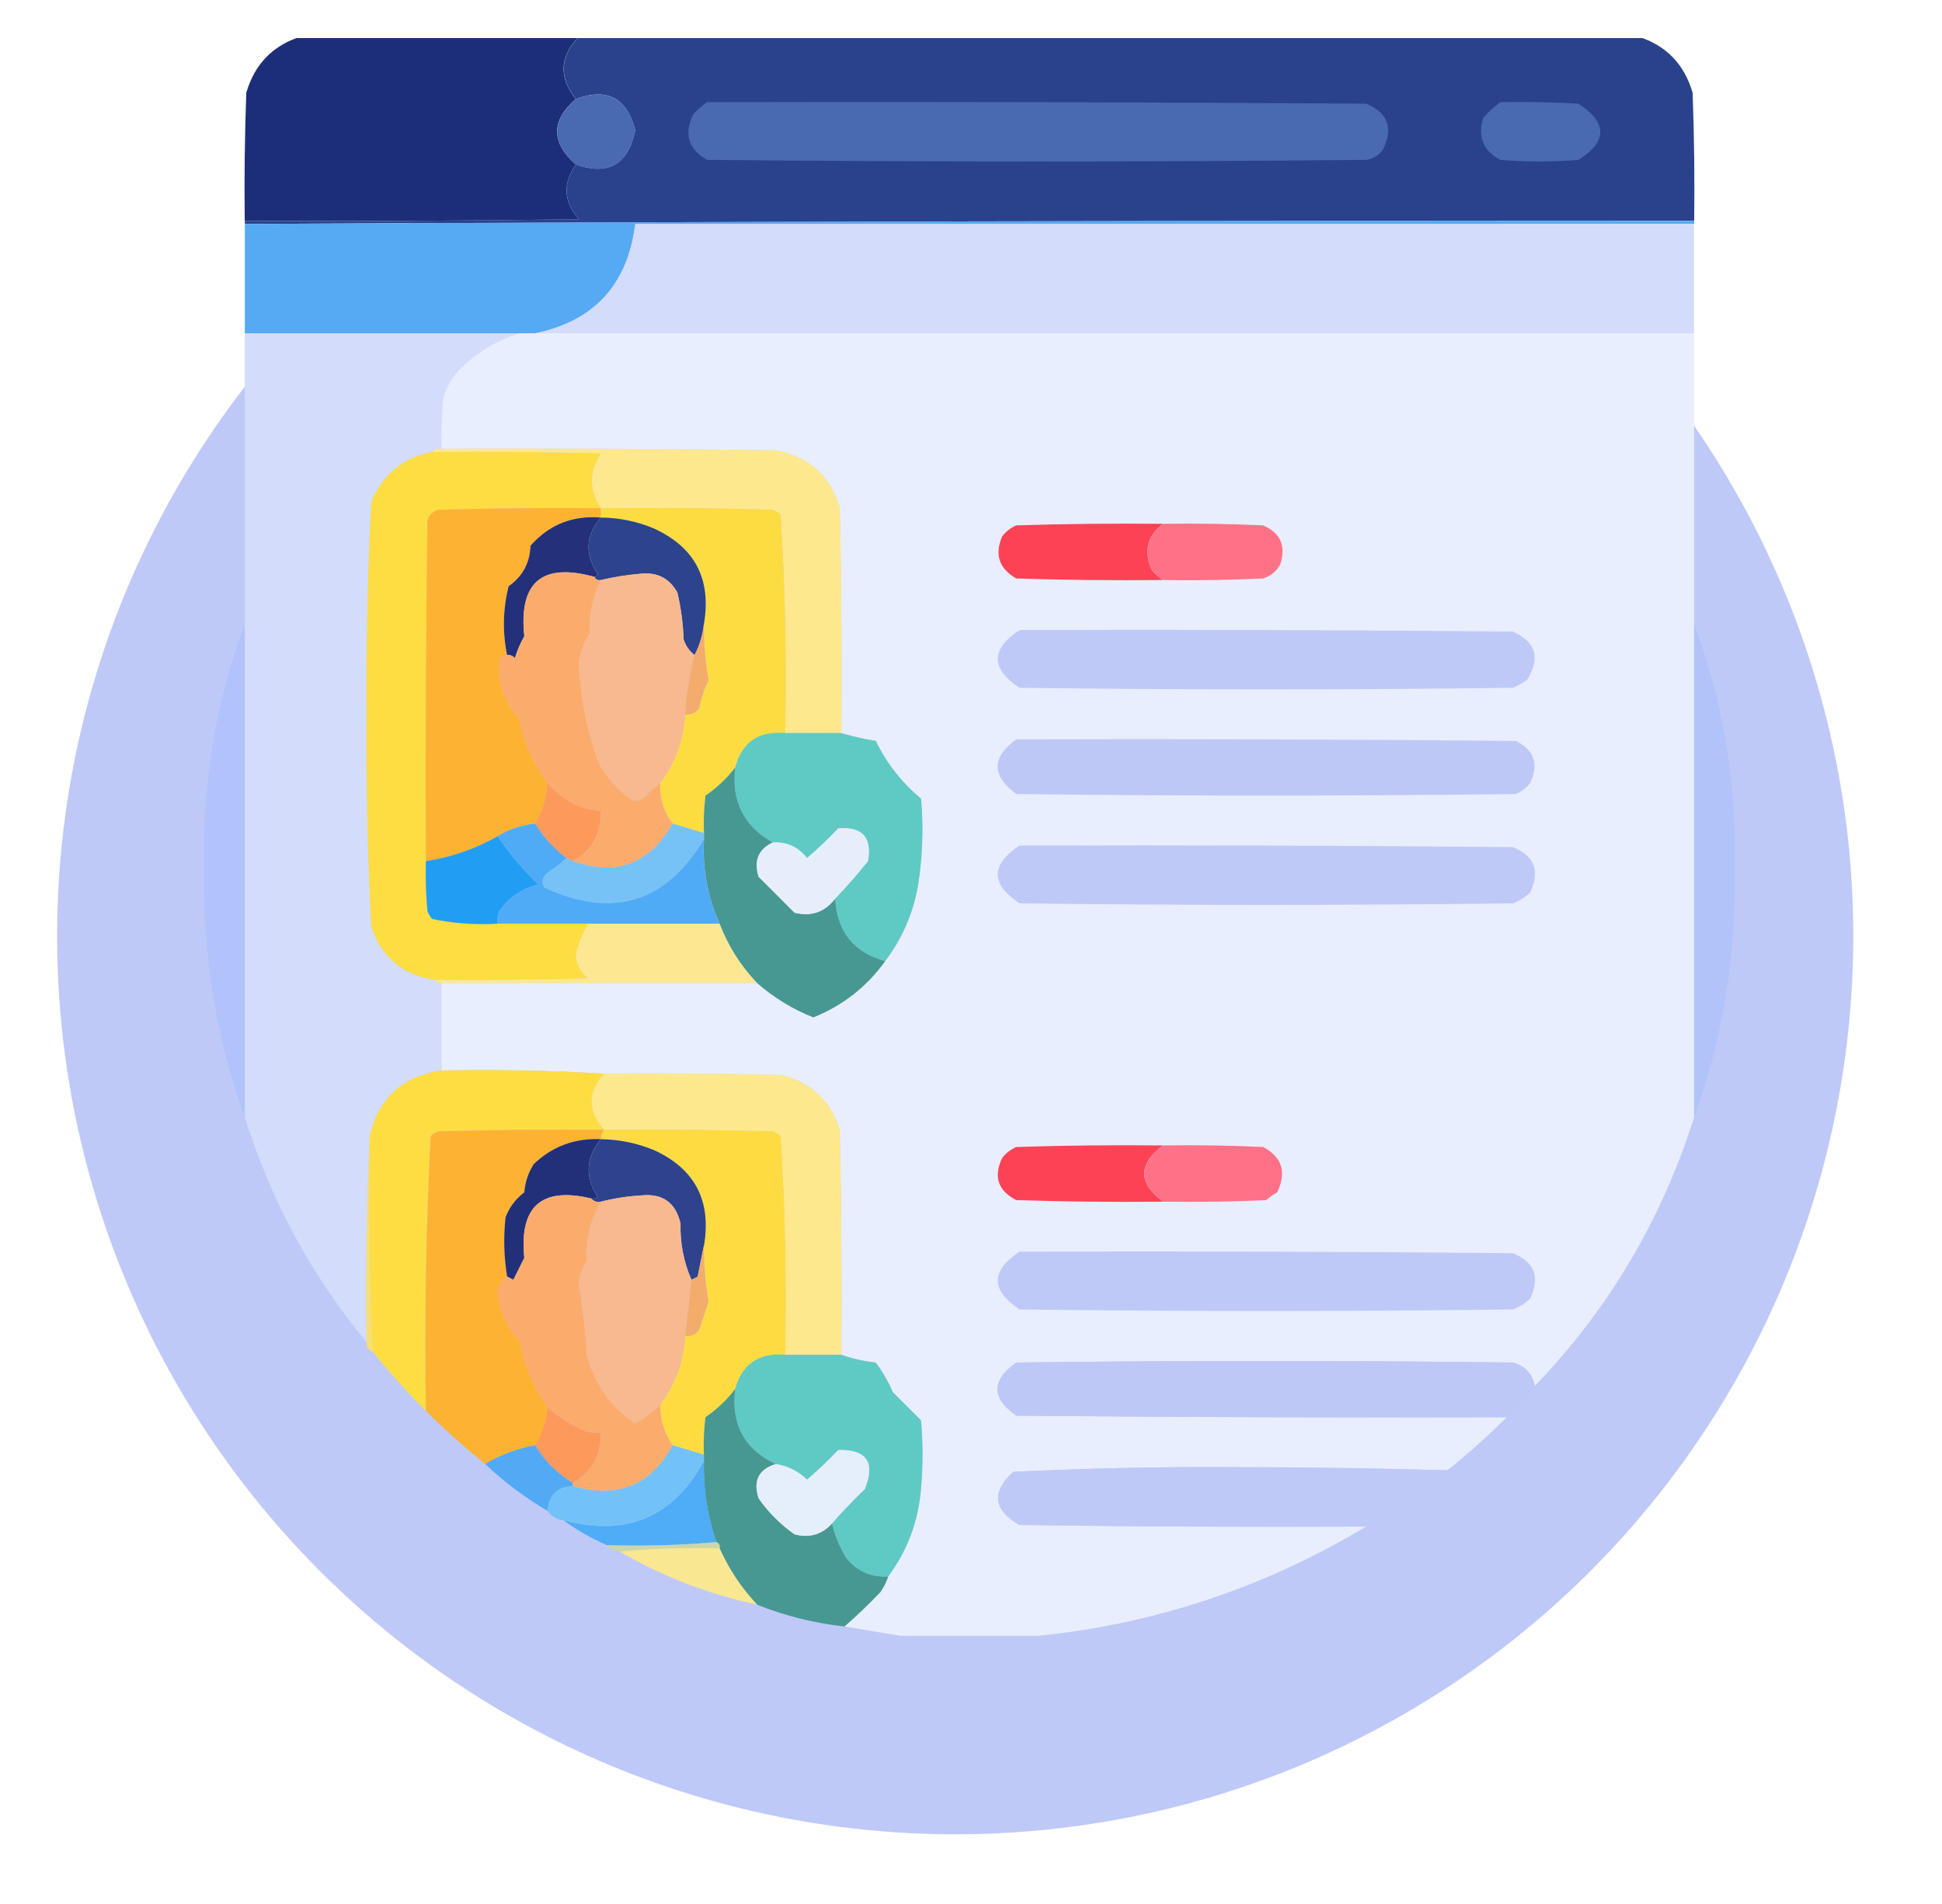 <svg width="51" height="50" viewBox="0 0 51 50" fill="none" xmlns="http://www.w3.org/2000/svg">
<circle cx="25.085" cy="24.585" r="23.585" fill="#BFC9F7"/>
<g clip-path="url(#clip0_556_53813)">
<path fill-rule="evenodd" clip-rule="evenodd" d="M7.904 0.959C10.337 0.959 12.771 0.959 15.204 0.959C14.696 1.483 14.668 2.03 15.122 2.6C14.467 3.17 14.467 3.744 15.122 4.322C14.772 4.823 14.8 5.301 15.204 5.758C12.279 5.799 9.353 5.812 6.427 5.799C6.413 4.677 6.427 3.556 6.468 2.436C6.688 1.682 7.167 1.19 7.904 0.959Z" fill="#1D2E79"/>
<path opacity="0.999" fill-rule="evenodd" clip-rule="evenodd" d="M15.207 0.959C24.477 0.959 33.746 0.959 43.016 0.959C43.752 1.19 44.231 1.682 44.451 2.436C44.492 3.556 44.506 4.677 44.492 5.799C31.805 5.791 19.117 5.818 6.43 5.881C6.43 5.854 6.43 5.826 6.43 5.799C9.356 5.812 12.281 5.799 15.207 5.758C14.802 5.301 14.775 4.823 15.125 4.322C15.981 4.617 16.5 4.316 16.684 3.42C16.463 2.569 15.943 2.296 15.125 2.6C14.671 2.03 14.698 1.483 15.207 0.959Z" fill="#2A428C"/>
<path fill-rule="evenodd" clip-rule="evenodd" d="M15.124 4.322C14.469 3.744 14.469 3.17 15.124 2.6C15.943 2.296 16.462 2.569 16.683 3.42C16.5 4.316 15.98 4.617 15.124 4.322Z" fill="#4969B0"/>
<path fill-rule="evenodd" clip-rule="evenodd" d="M18.569 2.682C24.338 2.668 30.108 2.682 35.877 2.723C36.443 2.957 36.593 3.353 36.328 3.912C36.22 4.075 36.07 4.171 35.877 4.199C30.108 4.254 24.338 4.254 18.569 4.199C18.079 3.921 17.956 3.524 18.199 3.01C18.314 2.881 18.437 2.772 18.569 2.682Z" fill="#4969B0"/>
<path fill-rule="evenodd" clip-rule="evenodd" d="M39.403 2.682C40.087 2.668 40.771 2.682 41.454 2.723C42.217 3.223 42.217 3.715 41.454 4.199C40.77 4.254 40.087 4.254 39.403 4.199C38.95 3.96 38.8 3.591 38.952 3.092C39.094 2.936 39.244 2.799 39.403 2.682Z" fill="#4969B0"/>
<path opacity="0.999" fill-rule="evenodd" clip-rule="evenodd" d="M44.492 5.799C44.492 5.826 44.492 5.854 44.492 5.881C35.223 5.881 25.953 5.881 16.684 5.881C16.488 7.471 15.613 8.428 14.059 8.752C13.922 8.752 13.785 8.752 13.648 8.752C11.242 8.752 8.836 8.752 6.43 8.752C6.43 7.795 6.43 6.838 6.43 5.881C19.117 5.818 31.805 5.791 44.492 5.799Z" fill="#56A9F3"/>
<path fill-rule="evenodd" clip-rule="evenodd" d="M44.488 5.881C44.488 6.838 44.488 7.795 44.488 8.752C34.344 8.752 24.199 8.752 14.055 8.752C15.609 8.428 16.484 7.471 16.68 5.881C25.949 5.881 35.219 5.881 44.488 5.881Z" fill="#D3DCFB"/>
<path fill-rule="evenodd" clip-rule="evenodd" d="M6.43 8.752C8.836 8.752 11.242 8.752 13.648 8.752C12.995 8.95 12.434 9.305 11.967 9.818C11.814 10.014 11.705 10.233 11.639 10.475C11.598 10.911 11.584 11.349 11.598 11.787C11.492 11.768 11.41 11.795 11.352 11.869C10.588 12.016 10.055 12.454 9.752 13.182C9.658 15.037 9.617 16.896 9.629 18.76C9.617 20.623 9.658 22.482 9.752 24.338C10.03 25.149 10.59 25.614 11.434 25.732C11.462 25.801 11.516 25.829 11.598 25.814C11.598 26.58 11.598 27.346 11.598 28.111C10.573 28.261 9.944 28.835 9.711 29.834C9.629 31.625 9.602 33.429 9.629 35.248C8.181 33.502 7.115 31.533 6.43 29.342C6.43 25.021 6.43 20.701 6.43 16.381C6.43 13.838 6.43 11.295 6.43 8.752Z" fill="#D3DCFA"/>
<path opacity="0.999" fill-rule="evenodd" clip-rule="evenodd" d="M13.646 8.752C13.783 8.752 13.919 8.752 14.056 8.752C24.2 8.752 34.345 8.752 44.489 8.752C44.489 11.295 44.489 13.838 44.489 16.381C44.489 20.701 44.489 25.021 44.489 29.342C43.638 32.032 42.243 34.383 40.306 36.397C40.242 36.073 40.051 35.868 39.732 35.781C35.384 35.727 31.036 35.727 26.689 35.781C26.032 36.246 26.032 36.711 26.689 37.176C30.982 37.217 35.275 37.23 39.568 37.217C39.075 37.71 38.555 38.175 38.009 38.611C36.15 38.557 34.277 38.529 32.39 38.529C30.455 38.516 28.527 38.557 26.607 38.652C26.029 39.185 26.084 39.65 26.771 40.047C29.806 40.088 32.841 40.102 35.876 40.088C33.217 41.685 30.346 42.642 27.263 42.959C26.06 42.959 24.857 42.959 23.654 42.959C23.171 42.877 22.679 42.795 22.177 42.713C22.5 42.431 22.814 42.13 23.12 41.81C23.21 41.681 23.279 41.544 23.325 41.4C23.829 40.724 24.116 39.959 24.187 39.103C24.241 38.502 24.241 37.9 24.187 37.299C23.941 37.053 23.695 36.807 23.448 36.56C23.329 36.281 23.179 36.021 22.997 35.781C22.678 35.747 22.377 35.678 22.095 35.576C22.109 33.607 22.095 31.639 22.054 29.67C21.813 28.909 21.307 28.431 20.536 28.234C18.978 28.193 17.419 28.18 15.861 28.193C14.453 28.112 13.031 28.084 11.595 28.111C11.595 27.346 11.595 26.58 11.595 25.814C14.357 25.814 17.118 25.814 19.88 25.814C20.318 26.198 20.811 26.499 21.357 26.717C22.132 26.406 22.761 25.913 23.243 25.24C23.684 24.66 23.971 24.003 24.105 23.271C24.226 22.51 24.254 21.744 24.187 20.975C23.682 20.554 23.286 20.048 22.997 19.457C22.682 19.405 22.381 19.337 22.095 19.252C22.109 17.283 22.095 15.314 22.054 13.346C21.807 12.497 21.246 11.991 20.372 11.828C17.447 11.787 14.521 11.773 11.595 11.787C11.581 11.349 11.595 10.911 11.636 10.475C11.702 10.233 11.812 10.014 11.964 9.818C12.431 9.305 12.992 8.95 13.646 8.752Z" fill="#E8EEFE"/>
<path fill-rule="evenodd" clip-rule="evenodd" d="M11.35 11.869C12.826 11.855 14.303 11.869 15.779 11.91C15.463 12.389 15.463 12.867 15.779 13.346C14.357 13.332 12.935 13.346 11.514 13.387C11.363 13.428 11.268 13.524 11.227 13.674C11.186 16.654 11.172 19.635 11.186 22.615C11.172 23.054 11.186 23.491 11.227 23.928C11.257 24.003 11.298 24.071 11.35 24.133C11.914 24.25 12.489 24.291 13.072 24.256C13.865 24.256 14.658 24.256 15.451 24.256C15.298 24.508 15.189 24.782 15.123 25.076C15.135 25.333 15.245 25.538 15.451 25.691C14.112 25.732 12.772 25.746 11.432 25.732C10.588 25.614 10.028 25.149 9.75 24.338C9.656 22.482 9.615 20.623 9.627 18.76C9.615 16.896 9.656 15.037 9.75 13.182C10.053 12.454 10.586 12.016 11.35 11.869Z" fill="#FEDD42"/>
<path fill-rule="evenodd" clip-rule="evenodd" d="M11.352 11.869C11.41 11.795 11.492 11.768 11.598 11.787C14.524 11.773 17.449 11.787 20.375 11.828C21.249 11.991 21.809 12.497 22.057 13.346C22.098 15.314 22.111 17.283 22.098 19.252C21.605 19.252 21.113 19.252 20.621 19.252C20.66 17.33 20.619 15.416 20.498 13.51C20.436 13.458 20.368 13.417 20.293 13.387C18.789 13.346 17.285 13.332 15.781 13.346C15.465 12.867 15.465 12.389 15.781 11.91C14.305 11.869 12.828 11.855 11.352 11.869Z" fill="#FEE88D"/>
<path fill-rule="evenodd" clip-rule="evenodd" d="M15.779 13.346C15.779 13.428 15.779 13.51 15.779 13.592C15.038 13.531 14.423 13.777 13.933 14.33C13.917 14.781 13.726 15.137 13.359 15.396C13.209 15.994 13.195 16.596 13.318 17.201C13.215 17.207 13.147 17.262 13.113 17.365C13.079 17.95 13.257 18.456 13.646 18.883C13.758 19.507 14.004 20.067 14.384 20.564C14.357 20.948 14.248 21.303 14.056 21.631C13.695 21.666 13.367 21.775 13.072 21.959C12.483 22.294 11.854 22.513 11.185 22.615C11.171 19.635 11.185 16.654 11.226 13.674C11.267 13.524 11.363 13.428 11.513 13.387C12.934 13.346 14.356 13.332 15.779 13.346Z" fill="#FEB232"/>
<path fill-rule="evenodd" clip-rule="evenodd" d="M15.781 13.346C17.285 13.332 18.789 13.346 20.293 13.387C20.368 13.417 20.436 13.458 20.498 13.51C20.619 15.416 20.66 17.331 20.621 19.252C19.926 19.189 19.488 19.489 19.309 20.154C19.092 20.439 18.832 20.685 18.529 20.893C18.488 21.22 18.475 21.548 18.488 21.877C18.215 21.795 17.941 21.713 17.668 21.631C17.428 21.32 17.318 20.964 17.34 20.564C17.736 20.033 17.955 19.431 17.996 18.76C18.151 18.776 18.274 18.722 18.365 18.596C18.415 18.338 18.497 18.092 18.611 17.857C18.524 17.381 18.483 16.888 18.488 16.381C18.686 15.205 18.249 14.371 17.176 13.879C16.729 13.692 16.264 13.596 15.781 13.592C15.781 13.51 15.781 13.428 15.781 13.346Z" fill="#FDDC41"/>
<path fill-rule="evenodd" clip-rule="evenodd" d="M15.778 13.592C15.377 14.06 15.35 14.552 15.696 15.068C15.686 15.118 15.659 15.145 15.614 15.15C14.234 14.766 13.619 15.286 13.768 16.709C13.664 16.891 13.582 17.082 13.522 17.283C13.467 17.221 13.399 17.194 13.317 17.201C13.194 16.596 13.208 15.994 13.358 15.396C13.725 15.137 13.917 14.781 13.932 14.33C14.423 13.777 15.038 13.531 15.778 13.592Z" fill="#243079"/>
<path fill-rule="evenodd" clip-rule="evenodd" d="M15.78 13.592C16.263 13.596 16.727 13.692 17.174 13.879C18.248 14.371 18.685 15.205 18.487 16.381C18.456 16.678 18.374 16.951 18.241 17.201C18.107 17.099 18.011 16.962 17.954 16.791C17.94 16.374 17.885 15.964 17.79 15.56C17.578 15.179 17.25 15.015 16.805 15.068C16.458 15.098 16.117 15.152 15.78 15.232C15.699 15.246 15.644 15.219 15.616 15.15C15.661 15.146 15.688 15.118 15.698 15.068C15.351 14.552 15.379 14.06 15.78 13.592Z" fill="#2D438B"/>
<path fill-rule="evenodd" clip-rule="evenodd" d="M30.543 13.756C30.123 14.076 30.027 14.487 30.256 14.986C30.35 15.079 30.446 15.162 30.543 15.232C29.258 15.246 27.973 15.232 26.688 15.191C26.237 14.932 26.114 14.563 26.319 14.084C26.418 13.957 26.541 13.861 26.688 13.797C27.973 13.756 29.258 13.742 30.543 13.756Z" fill="#FE4255"/>
<path fill-rule="evenodd" clip-rule="evenodd" d="M30.545 13.756C31.421 13.742 32.295 13.756 33.17 13.797C33.629 13.994 33.779 14.336 33.621 14.822C33.521 15.005 33.37 15.128 33.17 15.191C32.295 15.232 31.421 15.246 30.545 15.232C30.448 15.162 30.352 15.079 30.258 14.986C30.029 14.487 30.125 14.076 30.545 13.756Z" fill="#FE7186"/>
<path fill-rule="evenodd" clip-rule="evenodd" d="M15.615 15.15C15.643 15.219 15.698 15.247 15.779 15.232C15.565 15.662 15.469 16.127 15.492 16.627C15.313 16.888 15.218 17.175 15.205 17.488C15.252 18.38 15.429 19.241 15.738 20.072C15.96 20.448 16.247 20.762 16.6 21.016C16.715 21.041 16.824 21.014 16.928 20.934C17.054 20.794 17.191 20.671 17.338 20.564C17.316 20.964 17.426 21.32 17.666 21.631C17.057 22.69 16.182 23.018 15.041 22.615C15.539 22.33 15.785 21.893 15.779 21.303C15.211 21.251 14.746 21.005 14.385 20.564C14.005 20.067 13.758 19.507 13.646 18.883C13.258 18.456 13.08 17.95 13.113 17.365C13.148 17.262 13.216 17.207 13.318 17.201C13.4 17.194 13.468 17.221 13.523 17.283C13.583 17.082 13.665 16.891 13.77 16.709C13.62 15.286 14.236 14.767 15.615 15.15Z" fill="#FBAC6C"/>
<path fill-rule="evenodd" clip-rule="evenodd" d="M18.238 17.201C18.11 17.71 18.027 18.23 17.992 18.76C17.951 19.431 17.732 20.032 17.336 20.564C17.189 20.671 17.052 20.794 16.926 20.934C16.823 21.014 16.713 21.041 16.598 21.016C16.245 20.762 15.958 20.448 15.736 20.072C15.427 19.241 15.25 18.38 15.203 17.488C15.216 17.175 15.312 16.888 15.49 16.627C15.467 16.126 15.563 15.662 15.777 15.232C16.114 15.152 16.456 15.098 16.803 15.068C17.248 15.015 17.576 15.179 17.787 15.56C17.882 15.964 17.937 16.374 17.951 16.791C18.008 16.962 18.104 17.099 18.238 17.201Z" fill="#F8B98E"/>
<path opacity="0.973" fill-rule="evenodd" clip-rule="evenodd" d="M6.428 16.381C6.428 20.701 6.428 25.021 6.428 29.342C5.675 27.258 5.32 25.098 5.362 22.861C5.302 20.622 5.658 18.462 6.428 16.381Z" fill="#B2C3FA"/>
<path opacity="0.975" fill-rule="evenodd" clip-rule="evenodd" d="M44.492 16.381C45.263 18.462 45.618 20.622 45.559 22.861C45.601 25.098 45.245 27.258 44.492 29.342C44.492 25.021 44.492 20.701 44.492 16.381Z" fill="#B2C3FA"/>
<path fill-rule="evenodd" clip-rule="evenodd" d="M26.773 16.545C31.094 16.531 35.414 16.545 39.734 16.586C40.339 16.861 40.462 17.285 40.103 17.857C39.987 17.936 39.864 18.005 39.734 18.062C35.414 18.117 31.094 18.117 26.773 18.062C26.013 17.557 26.013 17.051 26.773 16.545Z" fill="#BFC9F7"/>
<path fill-rule="evenodd" clip-rule="evenodd" d="M18.484 16.381C18.48 16.888 18.521 17.381 18.607 17.857C18.493 18.092 18.411 18.338 18.361 18.596C18.27 18.722 18.147 18.776 17.992 18.76C18.027 18.23 18.11 17.71 18.238 17.201C18.371 16.951 18.453 16.678 18.484 16.381Z" fill="#F3AC6D"/>
<path fill-rule="evenodd" clip-rule="evenodd" d="M20.62 19.252C21.113 19.252 21.605 19.252 22.097 19.252C22.383 19.337 22.684 19.405 22.999 19.457C23.288 20.048 23.684 20.554 24.189 20.974C24.256 21.744 24.228 22.51 24.107 23.271C23.973 24.003 23.686 24.66 23.245 25.24C22.42 25.015 21.982 24.468 21.933 23.599C22.233 23.285 22.521 22.957 22.794 22.615C22.907 21.99 22.648 21.703 22.015 21.754C21.754 22.029 21.48 22.288 21.195 22.533C20.964 22.24 20.663 22.104 20.292 22.123C19.532 21.696 19.204 21.04 19.308 20.154C19.488 19.489 19.925 19.189 20.62 19.252Z" fill="#5FCAC3"/>
<path fill-rule="evenodd" clip-rule="evenodd" d="M26.689 19.416C31.064 19.402 35.439 19.416 39.814 19.457C40.295 19.704 40.419 20.074 40.183 20.564C40.083 20.692 39.96 20.787 39.814 20.852C35.439 20.906 31.064 20.906 26.689 20.852C26.036 20.366 26.036 19.888 26.689 19.416Z" fill="#BEC8F7"/>
<path fill-rule="evenodd" clip-rule="evenodd" d="M19.308 20.154C19.204 21.04 19.532 21.696 20.293 22.123C19.914 22.306 19.791 22.606 19.923 23.025C20.238 23.34 20.552 23.654 20.867 23.969C21.305 24.077 21.66 23.954 21.933 23.6C21.983 24.468 22.42 25.015 23.246 25.24C22.763 25.913 22.134 26.406 21.359 26.717C20.813 26.499 20.321 26.198 19.882 25.814C19.451 25.362 19.123 24.842 18.898 24.256C18.583 23.554 18.446 22.816 18.488 22.041C18.488 21.986 18.488 21.932 18.488 21.877C18.474 21.548 18.488 21.22 18.529 20.893C18.832 20.685 19.092 20.439 19.308 20.154Z" fill="#479892"/>
<path fill-rule="evenodd" clip-rule="evenodd" d="M14.383 20.564C14.745 21.005 15.209 21.251 15.777 21.303C15.784 21.893 15.537 22.33 15.039 22.615C14.984 22.588 14.93 22.561 14.875 22.533C14.541 22.281 14.268 21.981 14.055 21.631C14.246 21.303 14.356 20.948 14.383 20.564Z" fill="#FC995B"/>
<path fill-rule="evenodd" clip-rule="evenodd" d="M17.664 21.631C17.938 21.713 18.211 21.795 18.485 21.877C18.485 21.932 18.485 21.986 18.485 22.041C17.485 23.709 16.09 24.133 14.301 23.312C14.216 23.189 14.23 23.066 14.342 22.943C14.539 22.813 14.717 22.677 14.875 22.533C14.93 22.561 14.985 22.588 15.039 22.615C16.18 23.018 17.055 22.69 17.664 21.631Z" fill="#76C2F6"/>
<path fill-rule="evenodd" clip-rule="evenodd" d="M21.932 23.599C21.659 23.954 21.304 24.077 20.866 23.969C20.551 23.654 20.237 23.34 19.922 23.025C19.79 22.606 19.913 22.305 20.291 22.123C20.663 22.103 20.963 22.24 21.194 22.533C21.48 22.288 21.753 22.029 22.014 21.754C22.647 21.703 22.907 21.99 22.793 22.615C22.52 22.957 22.233 23.285 21.932 23.599Z" fill="#E6EEFC"/>
<path fill-rule="evenodd" clip-rule="evenodd" d="M13.072 21.959C13.375 22.409 13.731 22.833 14.138 23.23C13.704 23.338 13.362 23.57 13.113 23.928C13.072 24.034 13.059 24.143 13.072 24.256C12.488 24.291 11.914 24.25 11.349 24.133C11.297 24.071 11.257 24.003 11.226 23.928C11.185 23.491 11.171 23.054 11.185 22.615C11.854 22.513 12.483 22.294 13.072 21.959Z" fill="#219EF3"/>
<path fill-rule="evenodd" clip-rule="evenodd" d="M14.056 21.631C14.268 21.981 14.542 22.281 14.876 22.533C14.718 22.677 14.54 22.813 14.343 22.943C14.23 23.066 14.217 23.189 14.302 23.312C16.091 24.133 17.486 23.709 18.485 22.041C18.443 22.816 18.58 23.554 18.895 24.256C17.747 24.256 16.598 24.256 15.45 24.256C14.657 24.256 13.864 24.256 13.071 24.256C13.058 24.143 13.072 24.034 13.112 23.928C13.362 23.57 13.704 23.338 14.137 23.23C13.73 22.833 13.375 22.409 13.071 21.959C13.366 21.775 13.694 21.666 14.056 21.631Z" fill="#50ABF6"/>
<path fill-rule="evenodd" clip-rule="evenodd" d="M26.773 22.205C31.094 22.191 35.414 22.205 39.734 22.246C40.3 22.478 40.45 22.874 40.185 23.436C40.056 23.562 39.906 23.658 39.734 23.723C35.414 23.777 31.094 23.777 26.773 23.723C26.013 23.217 26.013 22.711 26.773 22.205Z" fill="#BFC9F7"/>
<path fill-rule="evenodd" clip-rule="evenodd" d="M15.449 24.256C16.598 24.256 17.746 24.256 18.895 24.256C19.119 24.842 19.447 25.362 19.879 25.814C17.117 25.814 14.355 25.814 11.594 25.814C11.512 25.829 11.458 25.801 11.43 25.732C12.77 25.746 14.11 25.732 15.449 25.691C15.243 25.538 15.133 25.333 15.121 25.076C15.187 24.782 15.296 24.508 15.449 24.256Z" fill="#FDE891"/>
<path fill-rule="evenodd" clip-rule="evenodd" d="M11.595 28.111C13.031 28.084 14.453 28.112 15.861 28.194C15.431 28.683 15.431 29.175 15.861 29.67C14.411 29.656 12.962 29.67 11.513 29.711C11.438 29.742 11.37 29.783 11.308 29.834C11.186 32.233 11.145 34.639 11.185 37.053C10.692 36.56 10.227 36.04 9.791 35.494C9.71 33.611 9.683 31.724 9.709 29.834C9.942 28.836 10.571 28.261 11.595 28.111Z" fill="#FEDD43"/>
<path fill-rule="evenodd" clip-rule="evenodd" d="M15.862 28.193C17.421 28.18 18.979 28.193 20.538 28.234C21.308 28.431 21.814 28.909 22.055 29.67C22.096 31.639 22.11 33.607 22.096 35.576C21.604 35.576 21.112 35.576 20.62 35.576C20.659 33.655 20.618 31.741 20.497 29.834C20.435 29.783 20.367 29.742 20.291 29.711C18.815 29.67 17.339 29.656 15.862 29.67C15.431 29.175 15.431 28.683 15.862 28.193Z" fill="#FEE88C"/>
<path fill-rule="evenodd" clip-rule="evenodd" d="M15.862 29.67C15.812 29.743 15.785 29.825 15.78 29.916C15.095 29.885 14.507 30.103 14.017 30.572C13.873 30.797 13.791 31.044 13.771 31.311C13.543 31.483 13.379 31.702 13.278 31.967C13.22 32.489 13.234 33.009 13.319 33.525C13.087 33.682 13.019 33.901 13.114 34.182C13.185 34.587 13.362 34.929 13.648 35.207C13.772 35.852 14.018 36.439 14.386 36.971C14.351 37.329 14.242 37.657 14.058 37.955C13.583 38.04 13.146 38.204 12.745 38.447C12.199 38.011 11.68 37.546 11.187 37.053C11.147 34.639 11.188 32.233 11.31 29.834C11.371 29.783 11.44 29.742 11.515 29.711C12.964 29.67 14.413 29.656 15.862 29.67Z" fill="#FEB232"/>
<path fill-rule="evenodd" clip-rule="evenodd" d="M15.863 29.67C17.34 29.656 18.817 29.67 20.293 29.711C20.368 29.742 20.436 29.783 20.498 29.834C20.619 31.741 20.66 33.655 20.621 35.576C19.93 35.522 19.492 35.823 19.309 36.478C19.092 36.763 18.832 37.009 18.529 37.217C18.488 37.544 18.475 37.872 18.488 38.201C18.213 38.119 17.94 38.037 17.668 37.955C17.445 37.64 17.336 37.284 17.34 36.889C17.736 36.357 17.955 35.755 17.996 35.084C18.151 35.101 18.274 35.046 18.365 34.92C18.447 34.674 18.529 34.428 18.611 34.182C18.524 33.705 18.483 33.213 18.488 32.705C18.686 31.529 18.249 30.695 17.176 30.203C16.73 30.02 16.265 29.924 15.781 29.916C15.786 29.825 15.813 29.743 15.863 29.67Z" fill="#FEDC41"/>
<path fill-rule="evenodd" clip-rule="evenodd" d="M15.779 29.916C15.382 30.401 15.355 30.907 15.697 31.434C15.649 31.472 15.594 31.485 15.533 31.475C14.221 31.16 13.633 31.679 13.77 33.033C13.673 33.225 13.578 33.417 13.482 33.608C13.426 33.578 13.372 33.55 13.318 33.525C13.233 33.009 13.219 32.489 13.277 31.967C13.378 31.702 13.542 31.483 13.77 31.311C13.79 31.044 13.872 30.798 14.016 30.572C14.506 30.103 15.094 29.885 15.779 29.916Z" fill="#223079"/>
<path fill-rule="evenodd" clip-rule="evenodd" d="M15.781 29.916C16.265 29.924 16.73 30.02 17.175 30.203C18.248 30.695 18.686 31.529 18.488 32.705C18.433 32.967 18.379 33.24 18.324 33.525C18.268 33.555 18.213 33.583 18.16 33.607C17.956 33.141 17.861 32.649 17.873 32.131C17.748 31.583 17.407 31.337 16.847 31.393C16.485 31.413 16.13 31.468 15.781 31.557C15.675 31.576 15.593 31.549 15.535 31.475C15.595 31.485 15.65 31.472 15.699 31.434C15.356 30.907 15.384 30.401 15.781 29.916Z" fill="#2E438B"/>
<path fill-rule="evenodd" clip-rule="evenodd" d="M30.544 30.08C29.887 30.572 29.887 31.064 30.544 31.557C29.258 31.57 27.973 31.557 26.688 31.516C26.207 31.266 26.084 30.897 26.319 30.408C26.419 30.281 26.542 30.186 26.688 30.121C27.973 30.08 29.258 30.066 30.544 30.08Z" fill="#FE4255"/>
<path fill-rule="evenodd" clip-rule="evenodd" d="M30.547 30.08C31.422 30.066 32.297 30.08 33.172 30.121C33.673 30.387 33.796 30.784 33.541 31.311C33.438 31.369 33.342 31.437 33.254 31.516C32.352 31.557 31.45 31.57 30.547 31.557C29.891 31.064 29.891 30.572 30.547 30.08Z" fill="#FE7186"/>
<path fill-rule="evenodd" clip-rule="evenodd" d="M9.709 29.834C9.684 31.724 9.711 33.611 9.791 35.494C9.676 35.455 9.621 35.373 9.627 35.248C9.6 33.429 9.628 31.625 9.709 29.834Z" fill="#F7DF72"/>
<path fill-rule="evenodd" clip-rule="evenodd" d="M15.532 31.475C15.59 31.549 15.672 31.576 15.778 31.557C15.507 32.036 15.383 32.556 15.409 33.115C15.282 33.301 15.213 33.506 15.204 33.73C15.306 34.342 15.374 34.957 15.409 35.576C15.612 36.339 16.036 36.94 16.68 37.381C16.924 37.246 17.143 37.082 17.337 36.889C17.333 37.284 17.442 37.64 17.665 37.955C17.085 39.015 16.21 39.37 15.04 39.022C15.04 38.994 15.04 38.967 15.04 38.94C15.536 38.66 15.782 38.222 15.778 37.627C15.639 37.64 15.502 37.627 15.368 37.586C15.004 37.425 14.676 37.22 14.384 36.971C14.016 36.44 13.77 35.852 13.645 35.207C13.36 34.929 13.182 34.588 13.112 34.182C13.017 33.901 13.085 33.682 13.317 33.526C13.37 33.55 13.425 33.578 13.481 33.608C13.577 33.417 13.672 33.225 13.768 33.033C13.632 31.679 14.22 31.16 15.532 31.475Z" fill="#FBAC6C"/>
<path fill-rule="evenodd" clip-rule="evenodd" d="M18.156 33.607C18.109 34.1 18.055 34.593 17.992 35.084C17.951 35.755 17.732 36.357 17.336 36.889C17.142 37.082 16.923 37.246 16.68 37.381C16.035 36.94 15.611 36.339 15.408 35.576C15.374 34.957 15.305 34.342 15.203 33.73C15.213 33.506 15.281 33.301 15.408 33.115C15.383 32.556 15.506 32.036 15.777 31.557C16.126 31.468 16.482 31.413 16.844 31.392C17.403 31.337 17.745 31.583 17.869 32.131C17.857 32.649 17.953 33.141 18.156 33.607Z" fill="#F8B98E"/>
<path fill-rule="evenodd" clip-rule="evenodd" d="M26.773 32.869C31.094 32.855 35.414 32.869 39.734 32.91C40.3 33.142 40.45 33.538 40.185 34.1C40.056 34.226 39.906 34.322 39.734 34.387C35.414 34.441 31.094 34.441 26.773 34.387C26.013 33.881 26.013 33.375 26.773 32.869Z" fill="#BFC9F7"/>
<path fill-rule="evenodd" clip-rule="evenodd" d="M18.484 32.705C18.48 33.213 18.521 33.705 18.607 34.182C18.525 34.428 18.443 34.674 18.361 34.92C18.27 35.046 18.147 35.101 17.992 35.084C18.055 34.593 18.109 34.1 18.156 33.607C18.21 33.583 18.264 33.555 18.32 33.525C18.375 33.24 18.43 32.967 18.484 32.705Z" fill="#F3AC6C"/>
<path fill-rule="evenodd" clip-rule="evenodd" d="M20.617 35.576C21.11 35.576 21.602 35.576 22.094 35.576C22.376 35.679 22.677 35.747 22.996 35.781C23.178 36.021 23.328 36.281 23.447 36.561C23.694 36.807 23.939 37.053 24.186 37.299C24.24 37.9 24.24 38.502 24.186 39.104C24.115 39.959 23.828 40.724 23.324 41.4C22.871 41.427 22.502 41.263 22.217 40.908C22.043 40.617 21.92 40.316 21.848 40.006C22.118 39.694 22.405 39.394 22.709 39.104C22.992 38.403 22.76 38.061 22.012 38.078C21.751 38.353 21.477 38.613 21.192 38.858C20.957 38.631 20.684 38.494 20.371 38.447C19.55 38.063 19.194 37.407 19.305 36.479C19.488 35.823 19.926 35.522 20.617 35.576Z" fill="#5FCAC3"/>
<path fill-rule="evenodd" clip-rule="evenodd" d="M40.305 36.397C40.119 36.719 39.873 36.993 39.566 37.217C35.273 37.23 30.98 37.217 26.688 37.176C26.031 36.711 26.031 36.246 26.688 35.781C31.035 35.727 35.383 35.727 39.73 35.781C40.05 35.868 40.241 36.073 40.305 36.397Z" fill="#BEC8F7"/>
<path fill-rule="evenodd" clip-rule="evenodd" d="M19.306 36.478C19.195 37.407 19.551 38.063 20.372 38.447C19.921 38.585 19.77 38.886 19.921 39.35C20.181 39.719 20.495 40.033 20.864 40.293C21.255 40.396 21.583 40.3 21.849 40.006C21.921 40.316 22.044 40.617 22.218 40.908C22.503 41.263 22.872 41.427 23.325 41.4C23.279 41.544 23.21 41.681 23.12 41.81C22.814 42.13 22.5 42.431 22.177 42.713C21.375 42.624 20.61 42.433 19.88 42.139C19.471 41.703 19.142 41.211 18.896 40.662C18.91 40.581 18.882 40.526 18.814 40.498C18.575 39.809 18.465 39.098 18.486 38.365C18.486 38.31 18.486 38.256 18.486 38.201C18.472 37.872 18.486 37.544 18.527 37.217C18.83 37.009 19.089 36.763 19.306 36.478Z" fill="#479892"/>
<path fill-rule="evenodd" clip-rule="evenodd" d="M14.383 36.971C14.675 37.22 15.004 37.425 15.367 37.586C15.501 37.627 15.638 37.64 15.777 37.627C15.781 38.222 15.535 38.66 15.039 38.94C14.627 38.691 14.299 38.363 14.055 37.955C14.239 37.657 14.348 37.329 14.383 36.971Z" fill="#FC995B"/>
<path fill-rule="evenodd" clip-rule="evenodd" d="M14.055 37.955C14.299 38.363 14.627 38.691 15.039 38.94C15.039 38.967 15.039 38.994 15.039 39.022C14.625 39.052 14.407 39.271 14.383 39.678C13.789 39.33 13.242 38.92 12.742 38.447C13.143 38.204 13.58 38.04 14.055 37.955Z" fill="#51AAF3"/>
<path opacity="0.998" fill-rule="evenodd" clip-rule="evenodd" d="M17.664 37.955C17.936 38.037 18.21 38.119 18.484 38.201C18.484 38.256 18.484 38.31 18.484 38.365C17.678 39.847 16.448 40.367 14.793 39.924C14.615 39.903 14.478 39.821 14.383 39.678C14.407 39.271 14.625 39.052 15.039 39.022C16.21 39.37 17.085 39.015 17.664 37.955Z" fill="#73C2F7"/>
<path fill-rule="evenodd" clip-rule="evenodd" d="M21.852 40.006C21.586 40.3 21.258 40.396 20.867 40.293C20.498 40.033 20.184 39.719 19.924 39.349C19.773 38.886 19.923 38.585 20.375 38.447C20.688 38.494 20.961 38.631 21.195 38.857C21.481 38.612 21.755 38.353 22.016 38.078C22.764 38.061 22.996 38.403 22.713 39.103C22.409 39.393 22.122 39.694 21.852 40.006Z" fill="#E5EEFB"/>
<path opacity="0.992" fill-rule="evenodd" clip-rule="evenodd" d="M18.488 38.365C18.468 39.098 18.577 39.809 18.816 40.498C17.874 40.58 16.917 40.607 15.945 40.58C15.535 40.403 15.152 40.184 14.797 39.924C16.452 40.367 17.682 39.847 18.488 38.365Z" fill="#4FABF6"/>
<path fill-rule="evenodd" clip-rule="evenodd" d="M38.009 38.611C37.358 39.184 36.647 39.676 35.876 40.088C32.841 40.102 29.805 40.088 26.77 40.047C26.084 39.65 26.029 39.186 26.606 38.653C28.527 38.557 30.455 38.517 32.39 38.529C34.276 38.529 36.15 38.557 38.009 38.611Z" fill="#BFC9F7"/>
<path fill-rule="evenodd" clip-rule="evenodd" d="M18.816 40.498C18.885 40.526 18.913 40.581 18.898 40.662C18.009 40.635 17.134 40.663 16.273 40.744C16.138 40.731 16.029 40.676 15.945 40.58C16.917 40.607 17.874 40.58 18.816 40.498Z" fill="#CCD7A8"/>
<path opacity="0.971" fill-rule="evenodd" clip-rule="evenodd" d="M18.898 40.662C19.145 41.211 19.473 41.703 19.883 42.139C18.6 41.866 17.397 41.401 16.273 40.744C17.134 40.663 18.009 40.635 18.898 40.662Z" fill="#FBE78E"/>
</g>
<defs>
<clipPath id="clip0_556_53813">
<rect width="42" height="42" fill="white" transform="translate(4.5 1)"/>
</clipPath>
</defs>
</svg>
